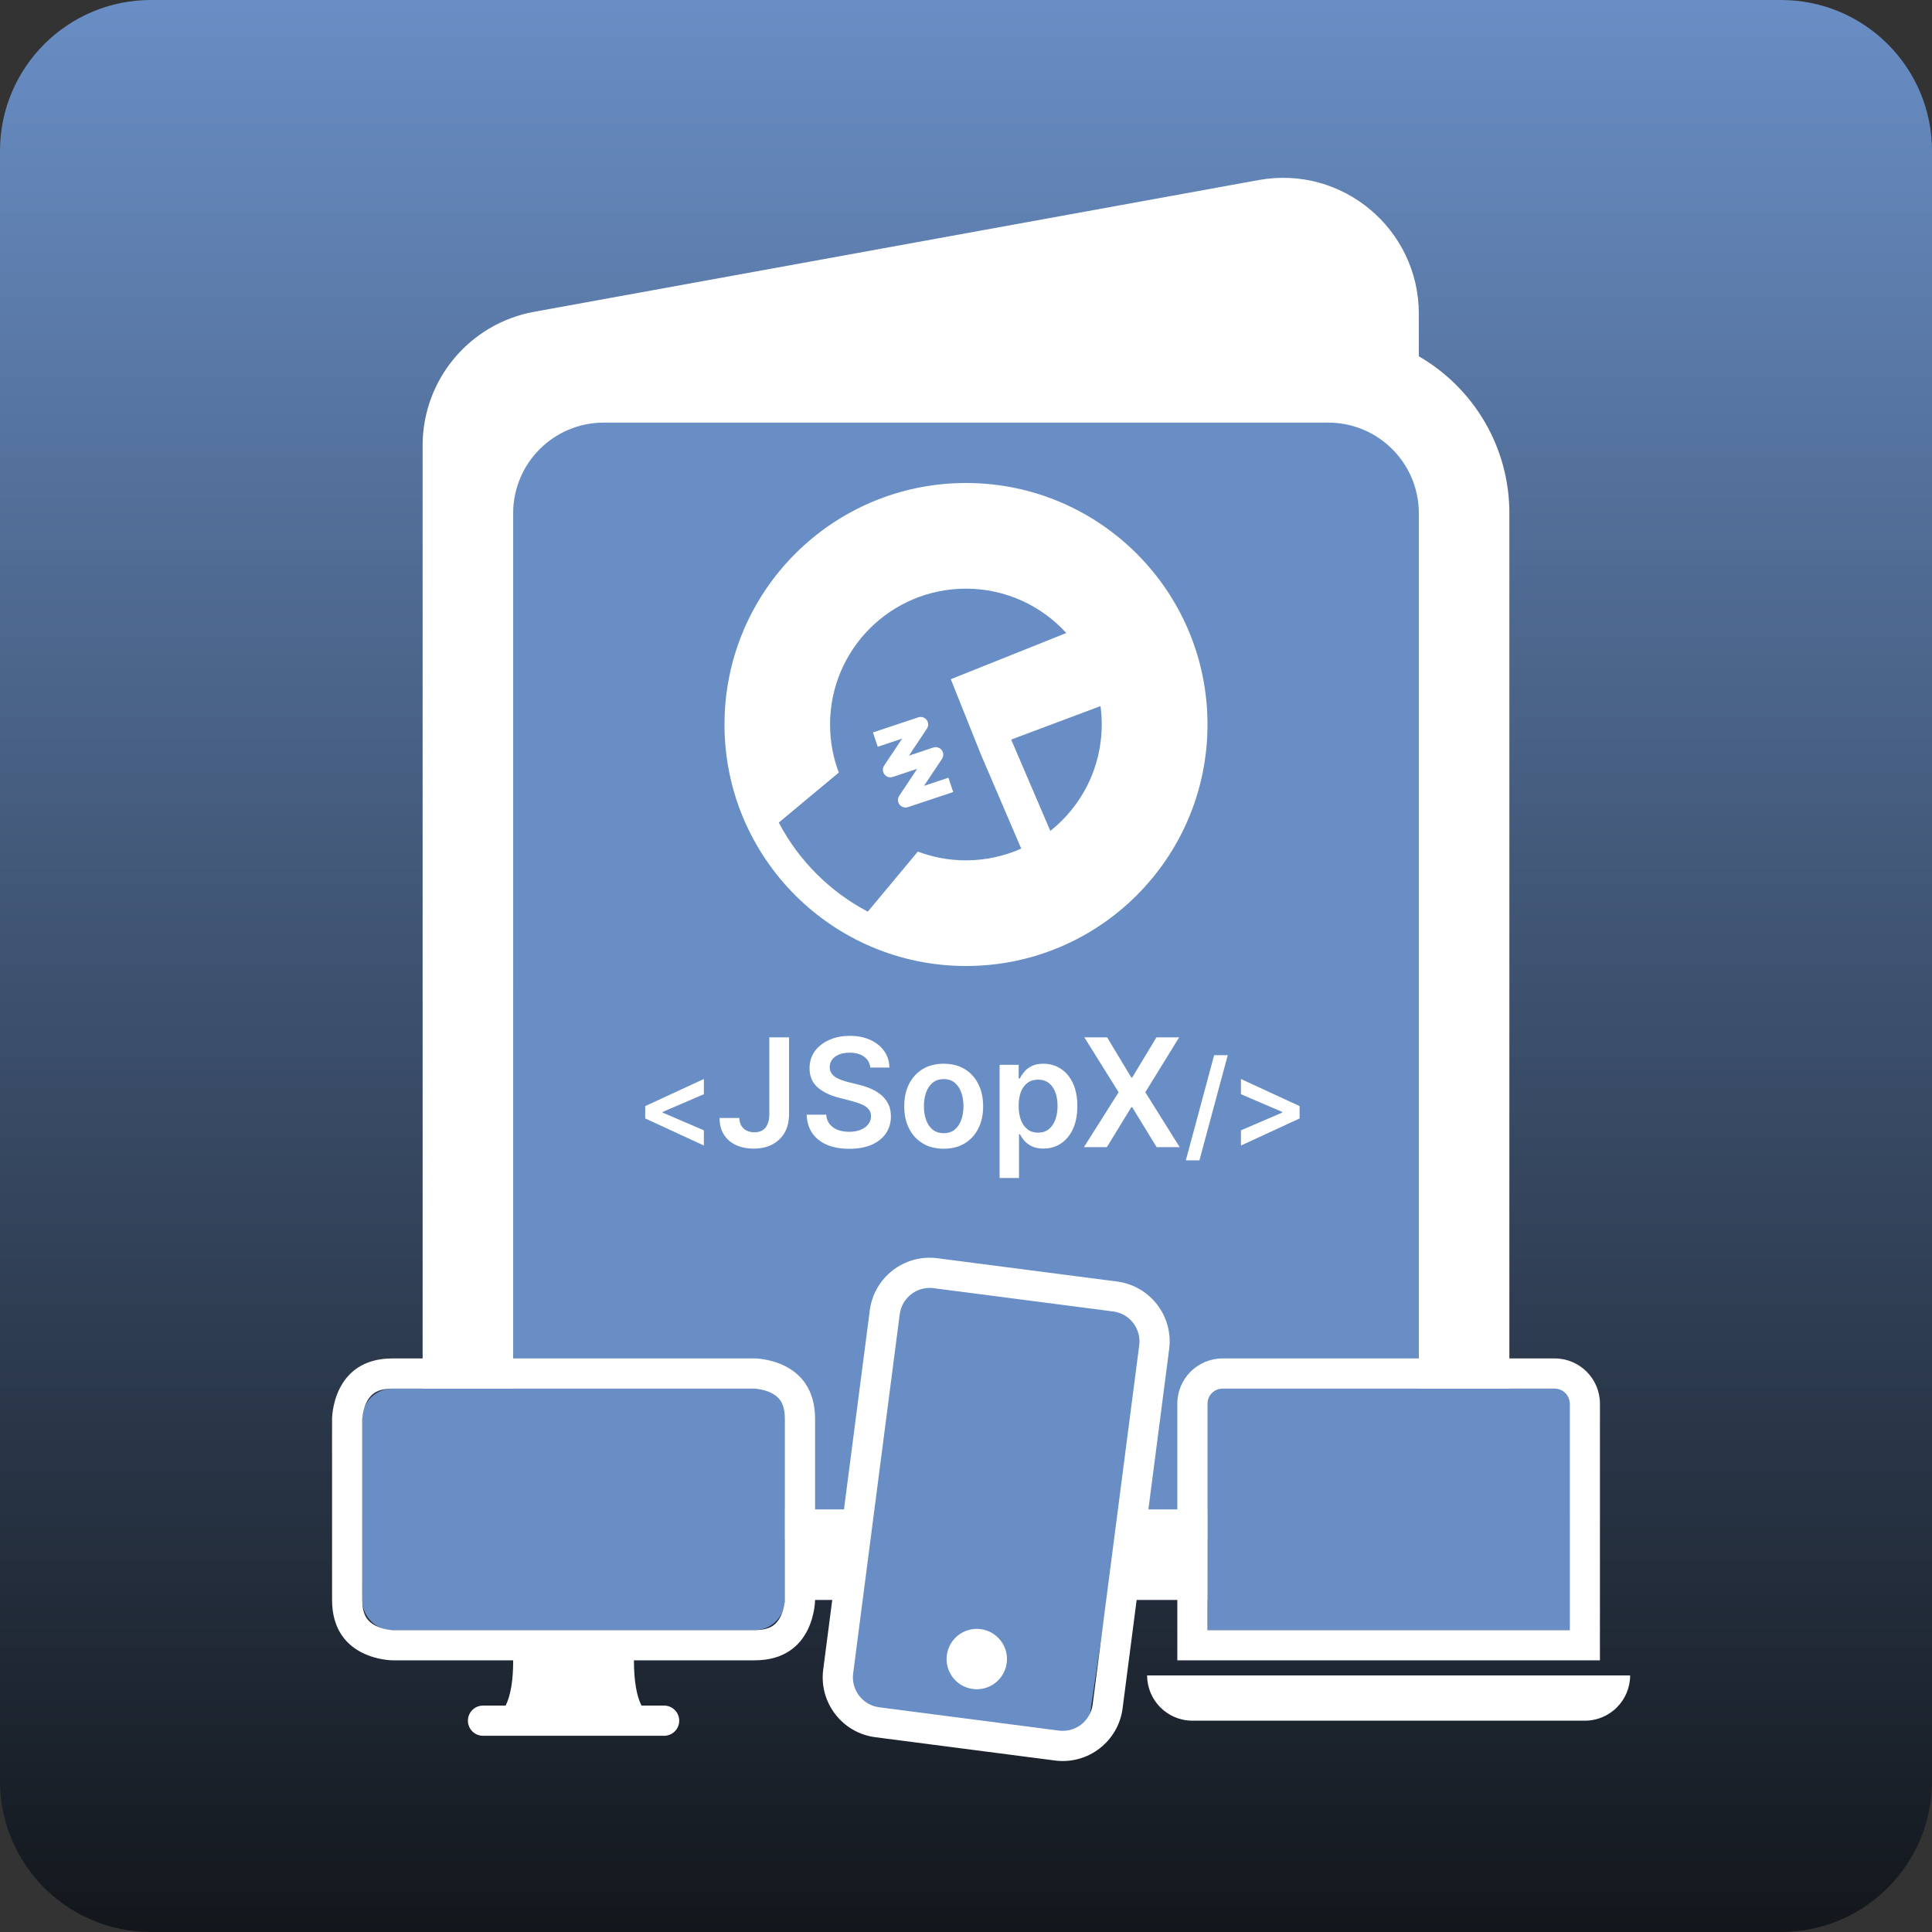 <svg width="260" height="260" viewBox="0 0 260 260" fill="none" xmlns="http://www.w3.org/2000/svg">
<rect x="0" y="0" width="260" height="260" fill="#333333" stroke="none"/>
<g id="JSopX-Logo-Living-Color-260x260">
<path d="M0 20.312C0 9.094 9.094 0 20.312 0H239.688C250.906 0 260 9.094 260 20.312V239.688C260 250.906 250.906 260 239.688 260H20.312C9.094 260 0 250.906 0 239.688V20.312Z" fill="url(#paint0_linear_3811_3437)"/>
<path d="M69.062 69.062C69.062 60.088 76.338 52.812 85.312 52.812H174.688C183.662 52.812 190.938 60.088 190.938 69.062V190.938C190.938 199.912 183.662 207.188 174.688 207.188H85.312C76.338 207.188 69.062 199.912 69.062 190.938V69.062Z" fill="#698EC5"/>
<path d="M56.875 59.944C56.875 51.109 63.193 43.538 71.886 41.958L169.386 24.231C180.608 22.191 190.938 30.811 190.938 42.217V47.948C198.223 52.163 203.125 60.04 203.125 69.062V186.875H190.938V69.062C190.938 62.331 185.481 56.875 178.75 56.875H81.25C74.519 56.875 69.062 62.331 69.062 69.062V186.875H56.875V59.944Z" fill="white"/>
<path d="M162.5 203.125V215.312H149.288L150.999 203.125H162.5Z" fill="white"/>
<path d="M117.653 203.125H105.625V215.312H115.941L117.653 203.125Z" fill="white"/>
<path d="M48.75 190.938C48.75 188.694 50.569 186.875 52.812 186.875H101.562C103.806 186.875 105.625 188.694 105.625 190.938V215.312C105.625 217.556 103.806 219.375 101.562 219.375H52.812C50.569 219.375 48.75 217.556 48.75 215.312V190.938Z" fill="#698EC5"/>
<path d="M44.688 190.938C44.688 190.938 44.688 182.812 52.812 182.812H101.562C101.562 182.812 109.688 182.812 109.688 190.938V215.312C109.688 215.312 109.688 223.438 101.562 223.438H85.312C85.312 226.146 85.651 228.177 86.328 229.531H89.375C90.497 229.531 91.406 230.441 91.406 231.562C91.406 232.684 90.497 233.594 89.375 233.594H65C63.878 233.594 62.969 232.684 62.969 231.562C62.969 230.441 63.878 229.531 65 229.531H68.047C68.724 228.177 69.062 226.146 69.062 223.438H52.812C52.812 223.438 44.688 223.438 44.688 215.312V190.938ZM50.369 187.462C49.94 187.748 49.604 188.158 49.337 188.692C49.062 189.241 48.904 189.84 48.822 190.336C48.782 190.574 48.764 190.764 48.755 190.878C48.752 190.925 48.751 190.958 48.75 190.974V215.312C48.75 216.633 49.068 217.353 49.337 217.756C49.623 218.185 50.033 218.521 50.567 218.788C51.116 219.063 51.715 219.221 52.211 219.303C52.449 219.343 52.639 219.361 52.753 219.369C52.8 219.373 52.833 219.374 52.849 219.375H101.562C102.883 219.375 103.603 219.057 104.006 218.788C104.435 218.502 104.771 218.092 105.038 217.558C105.313 217.009 105.471 216.41 105.553 215.914C105.593 215.676 105.611 215.486 105.619 215.372C105.623 215.325 105.624 215.292 105.625 215.276V190.938C105.625 189.617 105.307 188.897 105.038 188.494C104.752 188.065 104.342 187.729 103.808 187.462C103.259 187.187 102.66 187.029 102.164 186.947C101.926 186.907 101.736 186.889 101.622 186.881C101.575 186.877 101.542 186.876 101.526 186.875H52.812C51.492 186.875 50.772 187.193 50.369 187.462Z" fill="white"/>
<path d="M121.28 174.644C121.609 172.424 123.674 170.891 125.894 171.22L150.836 174.911C153.056 175.239 154.589 177.305 154.26 179.524L146.54 231.692C146.212 233.911 144.147 235.444 141.927 235.116L116.984 231.425C114.765 231.096 113.232 229.031 113.56 226.811L121.28 174.644Z" fill="#698EC5"/>
<path d="M149.806 176.491C152.031 176.779 153.6 178.817 153.312 181.042L147.043 229.387C146.755 231.612 144.717 233.182 142.492 232.894L118.319 229.759C116.094 229.471 114.525 227.433 114.813 225.208L121.082 176.863C121.37 174.638 123.408 173.068 125.633 173.356L149.806 176.491ZM126.155 169.328C121.705 168.751 117.63 171.89 117.053 176.34L110.784 224.686C110.207 229.136 113.347 233.211 117.797 233.788L141.97 236.922C146.42 237.499 150.495 234.36 151.072 229.91L157.341 181.564C157.918 177.114 154.778 173.039 150.328 172.462L126.155 169.328Z" fill="white"/>
<path d="M130.928 227.298C133.153 227.586 135.191 226.016 135.479 223.791C135.768 221.566 134.198 219.529 131.973 219.24C129.748 218.952 127.71 220.521 127.422 222.746C127.133 224.972 128.703 227.009 130.928 227.298Z" fill="white"/>
<path d="M162.5 186.875H211.25V219.375H162.5V186.875Z" fill="#698EC5"/>
<path d="M209.219 186.875C210.341 186.875 211.25 187.784 211.25 188.906V219.375H162.5V188.906C162.5 187.784 163.409 186.875 164.531 186.875H209.219ZM164.531 182.812C161.166 182.812 158.438 185.541 158.438 188.906V223.438H215.312V188.906C215.312 185.541 212.584 182.812 209.219 182.812H164.531Z" fill="white"/>
<path d="M154.375 225.469H219.375C219.375 228.834 216.647 231.562 213.281 231.562H160.469C157.103 231.562 154.375 228.834 154.375 225.469Z" fill="white"/>
<path d="M86.83 150.514V148.853L94.724 145.206V147.254L89.115 149.66L89.179 149.551V149.816L89.115 149.707L94.724 152.113V154.161L86.83 150.514Z" fill="white"/>
<path d="M103.532 139.602H106.186V149.989C106.181 150.942 105.979 151.761 105.58 152.449C105.181 153.132 104.623 153.658 103.907 154.029C103.195 154.394 102.366 154.577 101.418 154.577C100.553 154.577 99.774 154.423 99.081 154.115C98.394 153.803 97.848 153.341 97.444 152.73C97.04 152.12 96.838 151.36 96.838 150.451H99.499C99.504 150.85 99.591 151.194 99.759 151.482C99.932 151.771 100.17 151.992 100.473 152.146C100.776 152.3 101.125 152.377 101.519 152.377C101.947 152.377 102.31 152.288 102.608 152.11C102.907 151.927 103.133 151.658 103.286 151.302C103.445 150.946 103.527 150.509 103.532 149.989V139.602Z" fill="white"/>
<path d="M117.118 143.663C117.051 143.033 116.767 142.543 116.267 142.192C115.771 141.841 115.127 141.665 114.334 141.665C113.776 141.665 113.297 141.749 112.898 141.918C112.499 142.086 112.194 142.314 111.982 142.603C111.77 142.892 111.662 143.221 111.657 143.591C111.657 143.899 111.727 144.166 111.867 144.392C112.011 144.618 112.206 144.81 112.451 144.969C112.696 145.123 112.968 145.253 113.266 145.358C113.564 145.464 113.865 145.553 114.168 145.625L115.553 145.972C116.11 146.101 116.647 146.277 117.161 146.498C117.68 146.719 118.145 146.998 118.553 147.335C118.967 147.671 119.294 148.078 119.534 148.554C119.775 149.03 119.895 149.588 119.895 150.227C119.895 151.093 119.674 151.855 119.231 152.514C118.789 153.168 118.149 153.68 117.313 154.05C116.481 154.416 115.473 154.599 114.29 154.599C113.141 154.599 112.143 154.421 111.297 154.065C110.455 153.709 109.796 153.19 109.32 152.507C108.849 151.824 108.594 150.992 108.556 150.011H111.189C111.227 150.526 111.386 150.954 111.665 151.295C111.944 151.636 112.307 151.891 112.754 152.06C113.206 152.228 113.711 152.312 114.269 152.312C114.85 152.312 115.36 152.225 115.798 152.052C116.24 151.874 116.586 151.629 116.837 151.317C117.087 150.999 117.214 150.629 117.219 150.206C117.214 149.821 117.101 149.504 116.88 149.254C116.659 148.999 116.348 148.787 115.949 148.619C115.555 148.446 115.093 148.292 114.564 148.157L112.884 147.724C111.667 147.412 110.705 146.938 109.998 146.303C109.296 145.664 108.945 144.815 108.945 143.757C108.945 142.887 109.181 142.125 109.652 141.471C110.128 140.817 110.775 140.309 111.593 139.949C112.41 139.583 113.336 139.4 114.37 139.4C115.418 139.4 116.336 139.583 117.125 139.949C117.919 140.309 118.541 140.812 118.993 141.456C119.445 142.096 119.679 142.831 119.693 143.663H117.118Z" fill="white"/>
<path d="M126.998 154.591C125.916 154.591 124.979 154.353 124.185 153.877C123.392 153.401 122.776 152.735 122.338 151.879C121.906 151.023 121.689 150.023 121.689 148.879C121.689 147.734 121.906 146.731 122.338 145.871C122.776 145.01 123.392 144.341 124.185 143.865C124.979 143.389 125.916 143.151 126.998 143.151C128.08 143.151 129.018 143.389 129.811 143.865C130.605 144.341 131.218 145.01 131.651 145.871C132.088 146.731 132.307 147.734 132.307 148.879C132.307 150.023 132.088 151.023 131.651 151.879C131.218 152.735 130.605 153.401 129.811 153.877C129.018 154.353 128.08 154.591 126.998 154.591ZM127.013 152.5C127.599 152.5 128.09 152.338 128.484 152.016C128.878 151.689 129.172 151.252 129.364 150.703C129.561 150.155 129.66 149.545 129.66 148.871C129.66 148.193 129.561 147.58 129.364 147.032C129.172 146.479 128.878 146.039 128.484 145.712C128.09 145.385 127.599 145.221 127.013 145.221C126.412 145.221 125.911 145.385 125.512 145.712C125.118 146.039 124.822 146.479 124.625 147.032C124.433 147.58 124.337 148.193 124.337 148.871C124.337 149.545 124.433 150.155 124.625 150.703C124.822 151.252 125.118 151.689 125.512 152.016C125.911 152.338 126.412 152.5 127.013 152.5Z" fill="white"/>
<path d="M134.523 158.53V143.295H137.091V145.128H137.243C137.377 144.858 137.567 144.572 137.813 144.269C138.058 143.961 138.39 143.699 138.808 143.483C139.226 143.262 139.76 143.151 140.409 143.151C141.265 143.151 142.037 143.37 142.725 143.808C143.417 144.24 143.966 144.882 144.37 145.734C144.778 146.58 144.983 147.619 144.983 148.85C144.983 150.066 144.783 151.1 144.384 151.951C143.985 152.803 143.441 153.452 142.754 153.899C142.066 154.346 141.287 154.57 140.417 154.57C139.782 154.57 139.255 154.464 138.837 154.252C138.419 154.041 138.082 153.786 137.827 153.488C137.577 153.185 137.382 152.899 137.243 152.629H137.135V158.53H134.523ZM137.084 148.835C137.084 149.552 137.185 150.179 137.387 150.718C137.594 151.256 137.89 151.677 138.274 151.98C138.664 152.278 139.135 152.427 139.688 152.427C140.265 152.427 140.748 152.274 141.138 151.966C141.527 151.653 141.821 151.228 142.018 150.689C142.22 150.146 142.321 149.528 142.321 148.835C142.321 148.148 142.222 147.537 142.025 147.003C141.828 146.469 141.535 146.051 141.145 145.748C140.756 145.445 140.27 145.294 139.688 145.294C139.13 145.294 138.657 145.44 138.267 145.734C137.878 146.027 137.582 146.438 137.38 146.967C137.183 147.496 137.084 148.119 137.084 148.835Z" fill="white"/>
<path d="M148.995 139.602L152.248 145.012H152.364L155.631 139.602H158.682L154.131 146.989L158.755 154.375H155.653L152.364 149.001H152.248L148.959 154.375H145.872L150.539 146.989L145.929 139.602H148.995Z" fill="white"/>
<path d="M165.224 142.003L161.415 156.152H159.586L163.394 142.003H165.224Z" fill="white"/>
<path d="M174.895 150.514L167.001 154.161V152.113L172.61 149.707L172.547 149.816V149.551L172.61 149.66L167.001 147.254V145.206L174.895 148.853V150.514Z" fill="white"/>
<path d="M124.737 98.063C124.978 97.702 124.963 97.228 124.699 96.883C124.436 96.539 123.983 96.399 123.571 96.537L117.477 98.568L118.12 100.495L121.405 99.4L118.985 103.03C118.744 103.391 118.759 103.865 119.023 104.21C119.286 104.555 119.739 104.694 120.151 104.557L123.436 103.462L121.016 107.093C120.775 107.454 120.79 107.928 121.054 108.273C121.317 108.618 121.771 108.757 122.182 108.62L128.276 106.589L127.634 104.661L124.348 105.757L126.769 102.126C127.009 101.765 126.994 101.291 126.731 100.946C126.467 100.601 126.014 100.462 125.602 100.599L122.317 101.694L124.737 98.063Z" fill="white"/>
<path d="M130 130C147.949 130 162.5 115.449 162.5 97.5C162.5 79.551 147.949 65 130 65C112.051 65 97.5 79.551 97.5 97.5C97.5 115.449 112.051 130 130 130ZM104.804 110.698L112.882 103.967C112.121 101.957 111.705 99.777 111.705 97.5C111.705 87.403 119.89 79.219 129.986 79.219C135.34 79.219 140.156 81.52 143.5 85.188L127.955 91.406L132.017 101.562L137.433 114.2C135.159 115.216 132.638 115.781 129.986 115.781C127.709 115.781 125.529 115.365 123.519 114.604L116.784 122.686C111.677 120.001 107.486 115.808 104.804 110.698ZM148.267 97.5C148.267 103.303 145.564 108.474 141.348 111.823L136.08 99.531L148.101 95.023C148.211 95.833 148.267 96.66 148.267 97.5Z" fill="white"/>
</g>
<defs>
<linearGradient id="paint0_linear_3811_3437" x1="130" y1="0" x2="130" y2="260" gradientUnits="userSpaceOnUse">
<stop stop-color="#698EC5"/>
<stop offset="1" stop-color="#13171C"/>
</linearGradient>
</defs>
</svg>
